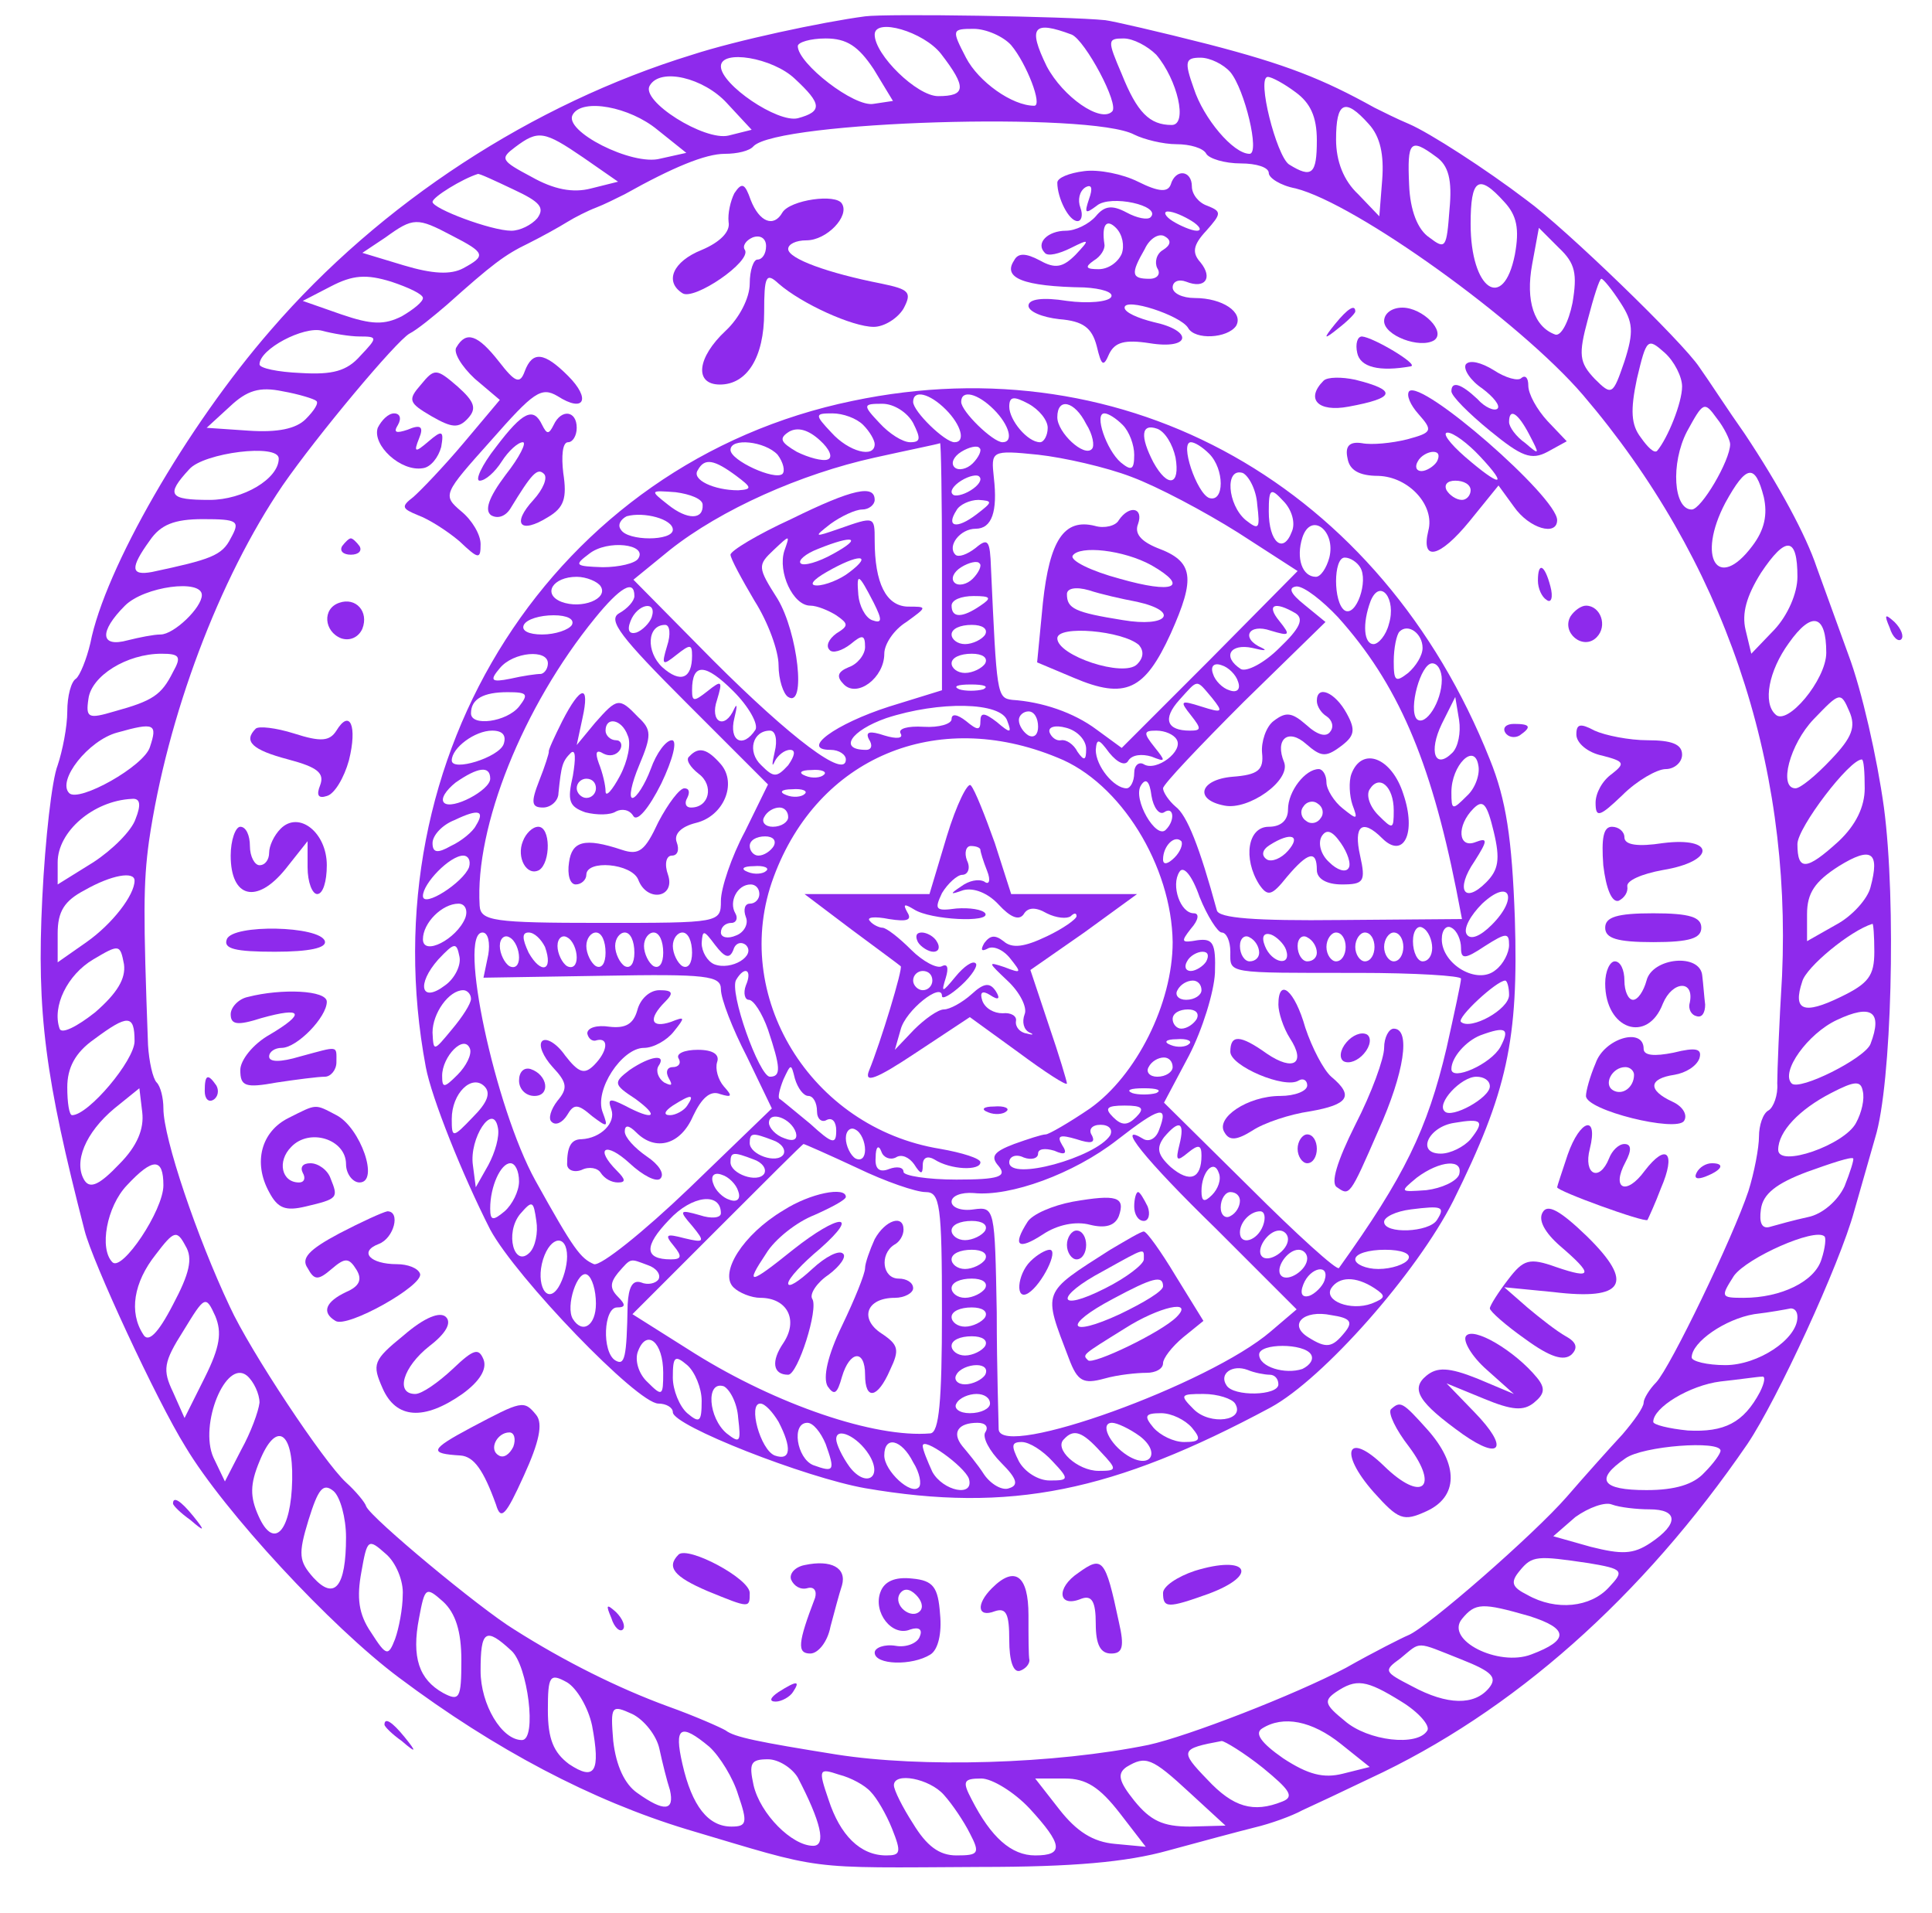 <?xml version="1.0" standalone="no"?>
<!DOCTYPE svg PUBLIC "-//W3C//DTD SVG 20010904//EN"
 "http://www.w3.org/TR/2001/REC-SVG-20010904/DTD/svg10.dtd">
<svg version="1.0" xmlns="http://www.w3.org/2000/svg"
 width="201pt" height="199pt" viewBox="0 0 201 199"
 preserveAspectRatio="xMidYMid meet">
<g transform="translate(0,199) scale(0.1,-0.1)"
fill="#8e2aec" stroke="none">
<path d="M900 1973 c-45 -6 -134 -25 -180 -40 -166 -51 -324 -154 -438 -286
-88 -101 -173 -249 -188 -326 -4 -17 -11 -34 -15 -37 -5 -3 -9 -18 -9 -34 0
-16 -5 -41 -10 -56 -6 -15 -13 -77 -16 -138 -6 -120 3 -187 44 -346 8 -32 75
-177 105 -225 40 -67 151 -187 222 -240 100 -75 201 -128 300 -158 145 -43
119 -40 305 -39 96 0 152 5 195 17 33 9 74 20 90 24 17 4 39 12 50 18 11 5 43
20 70 33 149 69 284 189 393 348 31 46 96 187 111 242 7 25 17 59 22 77 17 55
22 245 9 343 -7 51 -23 122 -37 159 -13 36 -28 77 -33 91 -11 33 -39 85 -75
139 -17 24 -37 55 -47 69 -17 26 -140 145 -180 174 -42 32 -101 70 -122 79
-12 5 -28 13 -36 17 -54 30 -92 45 -173 66 -51 13 -99 24 -107 25 -39 4 -228
7 -250 4z m79 -39 c27 -35 26 -44 -3 -44 -22 0 -66 43 -66 64 0 18 51 3 69
-20z m73 9 c16 -19 33 -63 24 -63 -23 0 -58 25 -71 50 -15 29 -15 30 8 30 13
0 31 -8 39 -17z m63 11 c14 -6 50 -73 42 -80 -12 -12 -51 15 -68 47 -20 41
-14 48 26 33z m-206 -36 l20 -33 -20 -3 c-20 -4 -79 42 -79 60 0 4 13 8 29 8
22 0 34 -8 50 -32z m294 15 c22 -26 33 -73 16 -73 -23 0 -36 13 -52 53 -15 35
-15 37 2 37 10 0 25 -8 34 -17z m-376 -25 c28 -26 29 -34 3 -41 -21 -5 -80 35
-80 54 0 18 54 9 77 -13z m453 7 c15 -18 31 -85 20 -85 -17 0 -48 37 -58 68
-10 28 -9 32 7 32 10 0 24 -7 31 -15z m-524 -32 l26 -28 -24 -6 c-25 -6 -92
36 -82 52 11 19 56 8 80 -18z m592 11 c15 -11 22 -25 22 -50 0 -35 -5 -40 -29
-25 -13 9 -34 91 -22 91 4 0 17 -7 29 -16z m-664 -39 l30 -24 -27 -6 c-29 -8
-102 29 -91 46 10 17 59 8 88 -16z m740 6 c12 -13 16 -32 14 -58 l-3 -38 -22
23 c-15 14 -23 34 -23 57 0 39 9 44 34 16z m-244 -11 c10 -5 30 -10 44 -10 14
0 28 -4 31 -10 3 -5 19 -10 36 -10 16 0 29 -4 29 -10 0 -5 12 -13 28 -16 63
-16 233 -138 299 -215 146 -171 217 -380 207 -604 -3 -49 -5 -100 -5 -112 1
-12 -4 -25 -9 -28 -6 -3 -10 -16 -10 -27 0 -12 -5 -38 -11 -57 -16 -48 -81
-183 -96 -199 -7 -7 -13 -17 -13 -21 0 -5 -10 -19 -22 -33 -13 -14 -39 -43
-58 -65 -34 -39 -145 -136 -165 -144 -5 -2 -35 -17 -65 -34 -53 -28 -164 -71
-205 -80 -98 -20 -236 -24 -325 -10 -81 13 -106 18 -115 25 -5 3 -32 15 -60
25 -52 19 -108 47 -160 80 -36 22 -149 116 -154 128 -1 4 -11 16 -21 25 -23
21 -100 137 -121 183 -34 72 -69 175 -69 206 0 11 -3 23 -7 27 -4 4 -8 22 -9
39 -5 136 -5 168 1 212 19 130 73 273 139 370 36 52 118 150 132 158 8 4 25
18 39 30 47 42 60 52 85 64 14 7 32 17 40 22 8 5 22 12 30 15 8 3 22 10 30 14
50 28 84 42 104 42 13 0 26 3 30 8 26 26 351 36 396 12z m-573 -24 l36 -25
-28 -7 c-19 -5 -39 -1 -62 12 -32 17 -33 19 -17 31 24 18 30 17 71 -11z m887
1 c13 -9 17 -24 14 -55 -3 -40 -4 -42 -21 -29 -12 8 -20 28 -21 55 -2 45 1 49
28 29z m-960 -34 c28 -13 33 -19 25 -30 -6 -7 -18 -13 -27 -13 -21 0 -82 23
-82 30 0 5 31 24 47 29 1 1 18 -7 37 -16z m1031 -13 c13 -14 16 -28 11 -55
-12 -60 -46 -36 -46 32 0 47 8 53 35 23z m-1095 -35 c35 -18 36 -21 12 -34
-13 -7 -32 -6 -62 3 l-43 13 24 16 c29 21 33 21 69 2z m1166 -70 c-4 -20 -12
-35 -18 -33 -22 8 -31 35 -24 73 l7 38 21 -21 c17 -16 19 -27 14 -57z m-1196
5 c0 -4 -10 -12 -22 -19 -18 -9 -31 -9 -63 2 l-40 14 29 15 c23 12 37 13 63 5
18 -6 33 -13 33 -17z m1246 -5 c13 -20 14 -30 4 -61 -12 -35 -13 -36 -31 -18
-16 17 -17 25 -7 62 6 23 12 42 14 42 2 0 11 -11 20 -25z m-1312 -35 c19 0 19
-1 1 -20 -14 -16 -29 -20 -62 -18 -24 1 -43 5 -43 9 0 16 46 40 65 35 11 -3
29 -6 39 -6z m1376 -52 c0 -17 -15 -54 -26 -67 -3 -3 -10 4 -17 14 -10 13 -11
28 -4 61 10 42 11 43 29 27 10 -9 18 -25 18 -35z m-1421 -15 c3 -2 -2 -10 -11
-19 -10 -10 -29 -14 -59 -12 l-44 3 24 22 c18 17 31 21 55 16 17 -3 33 -8 35
-10z m1471 -45 c0 -17 -30 -68 -40 -68 -19 0 -22 48 -5 81 17 31 18 32 31 14
8 -10 14 -23 14 -27z m-1510 -15 c0 -21 -37 -43 -72 -43 -42 0 -46 5 -21 32
15 17 93 27 93 11z m1545 -40 c4 -18 1 -34 -12 -51 -36 -48 -58 -12 -28 45 22
40 31 41 40 6z m-1595 -43 c-9 -18 -21 -22 -82 -35 -22 -4 -23 4 -2 33 11 16
25 22 55 22 37 0 39 -2 29 -20z m1630 -40 c0 -17 -10 -40 -24 -55 l-24 -25 -6
25 c-4 17 1 35 16 59 26 39 38 38 38 -4z m-1660 -19 c0 -13 -29 -41 -43 -41
-7 0 -22 -3 -34 -6 -29 -8 -30 9 -3 36 20 20 80 28 80 11z m1690 -60 c0 -28
-41 -77 -53 -64 -13 12 -7 45 14 74 24 34 39 30 39 -10z m-1720 -20 c-12 -24
-21 -30 -61 -41 -27 -8 -30 -7 -27 13 3 24 40 47 76 47 19 0 21 -3 12 -19z
m1725 -91 c-16 -17 -32 -30 -37 -30 -18 0 -6 46 19 72 27 28 28 29 37 8 7 -16
3 -27 -19 -50z m-1749 13 c-6 -20 -74 -58 -84 -48 -13 13 20 55 50 63 39 11
42 9 34 -15z m1784 -43 c0 -19 -9 -38 -27 -55 -34 -31 -43 -31 -43 -3 0 17 54
88 67 88 2 0 3 -13 3 -30z m-1799 -32 c-4 -12 -24 -32 -44 -45 l-37 -23 0 23
c0 32 37 64 77 66 9 1 10 -6 4 -21z m1805 -71 c-3 -12 -19 -30 -36 -39 l-30
-17 0 28 c0 22 8 34 33 50 34 21 43 15 33 -22z m-1806 7 c0 -15 -23 -45 -50
-64 l-30 -21 0 30 c0 23 7 34 28 45 28 16 52 20 52 10z m1810 -74 c0 -25 -6
-33 -35 -47 -39 -19 -50 -14 -40 16 4 15 50 53 73 60 1 1 2 -13 2 -29z m-1851
-63 c-19 -15 -35 -23 -37 -17 -8 23 8 56 35 72 27 16 28 16 32 -5 2 -15 -7
-30 -30 -50z m1847 -33 c-6 -15 -74 -49 -82 -41 -12 12 17 52 47 66 36 17 48
9 35 -25z m-1806 3 c0 -20 -48 -77 -65 -77 -3 0 -5 13 -5 29 0 20 8 36 28 50
35 26 42 26 42 -2z m1791 -85 c-12 -23 -81 -47 -81 -28 0 19 22 42 55 59 25
13 31 13 33 2 2 -8 -1 -22 -7 -33z m-1807 -43 c-20 -21 -30 -26 -36 -17 -12
19 1 50 31 75 l26 21 3 -25 c2 -17 -5 -35 -24 -54z m1795 -23 c-7 -15 -23 -29
-38 -32 -14 -3 -32 -8 -39 -10 -9 -3 -12 4 -10 18 2 16 16 27 48 39 25 9 46
16 48 14 1 -1 -3 -14 -9 -29z m-1749 1 c0 -26 -43 -90 -53 -80 -14 14 -6 58
15 80 27 29 38 29 38 0z m10 -124 c-16 -31 -26 -40 -31 -31 -15 23 -10 54 13
83 19 25 22 26 31 9 8 -13 4 -29 -13 -61z m1715 47 c-7 -23 -42 -40 -81 -40
-24 0 -24 1 -10 23 14 19 84 50 94 41 2 -1 1 -12 -3 -24z m-1682 -123 l-21
-42 -12 27 c-11 23 -10 31 11 64 22 36 23 37 33 15 7 -17 5 -32 -11 -64z
m1657 63 c0 -23 -41 -50 -75 -50 -19 0 -35 4 -35 8 0 16 35 40 65 45 17 2 33
5 38 6 4 0 7 -3 7 -9z m-1600 -89 c-1 -9 -9 -31 -19 -49 l-17 -33 -12 25 c-15
34 13 103 35 85 7 -6 13 -19 13 -28z m1561 11 c-17 -32 -37 -42 -75 -40 -20 2
-36 6 -36 9 0 15 38 38 70 42 19 2 39 5 43 5 4 1 3 -6 -2 -16z m-1527 -91 c-1
-54 -19 -74 -35 -38 -9 20 -9 33 1 57 17 42 35 32 34 -19z m1486 30 c0 -3 -7
-13 -17 -23 -11 -12 -30 -18 -60 -18 -47 0 -54 11 -22 33 18 13 99 19 99 8z
m-1430 -90 c0 -52 -12 -66 -34 -42 -15 17 -16 24 -5 60 10 32 15 39 26 30 7
-6 13 -28 13 -48z m1356 29 c30 0 31 -15 1 -35 -18 -12 -30 -12 -62 -4 l-39
11 23 20 c14 10 31 16 38 13 8 -3 26 -5 39 -5z m-1297 -89 c0 -14 -4 -35 -8
-46 -7 -18 -9 -18 -25 7 -13 19 -15 36 -10 63 6 34 7 35 25 19 11 -9 19 -29
18 -43z m1234 33 c36 -6 37 -8 21 -25 -19 -21 -55 -25 -85 -8 -16 8 -18 13 -8
25 13 16 18 16 72 8z m-1173 -101 c0 -40 -2 -43 -19 -34 -25 14 -33 37 -25 78
6 32 7 33 25 17 13 -12 19 -31 19 -61z m1111 46 c41 -13 42 -25 2 -40 -34 -13
-90 15 -72 37 14 17 21 17 70 3z m-1059 -36 c17 -15 27 -93 11 -93 -21 0 -43
37 -43 72 0 42 5 46 32 21z m988 -9 c33 -13 38 -19 29 -30 -15 -18 -43 -18
-80 2 -29 15 -30 16 -12 29 22 18 15 18 63 -1z m-904 -69 c9 -48 3 -58 -24
-40 -16 12 -22 26 -22 56 0 36 2 39 20 29 10 -6 22 -26 26 -45z m842 25 c18
-11 30 -25 27 -30 -10 -17 -62 -11 -86 10 -21 17 -22 21 -9 30 21 14 31 13 68
-10z m-772 -49 c3 -14 8 -34 11 -43 5 -22 -6 -23 -34 -3 -13 9 -22 28 -25 54
-3 37 -2 38 20 28 12 -6 25 -22 28 -36z m709 5 l30 -24 -28 -7 c-20 -5 -36 -1
-62 16 -23 16 -30 26 -22 31 22 14 52 8 82 -16z m-657 -3 c11 -10 25 -33 30
-50 10 -29 9 -33 -7 -33 -24 0 -41 21 -51 65 -9 39 -2 43 28 18z m576 -22 c28
-23 33 -30 20 -35 -30 -12 -51 -6 -78 23 -29 30 -28 32 15 40 3 0 23 -12 43
-28z m-484 -10 c24 -46 30 -71 16 -71 -22 0 -55 33 -62 63 -5 23 -3 27 15 27
11 0 25 -9 31 -19z m408 -16 l37 -34 -37 -1 c-28 0 -41 6 -58 27 -16 20 -18
28 -8 35 20 12 26 10 66 -27z m-332 1 c6 -6 16 -23 22 -38 10 -25 9 -28 -6
-28 -27 0 -48 21 -60 58 -11 32 -10 33 11 26 12 -3 27 -11 33 -18z m76 -3 c9
-10 21 -28 27 -40 11 -21 9 -23 -14 -23 -18 0 -31 10 -45 33 -11 17 -20 35
-20 40 0 14 37 7 52 -10z m89 -14 c35 -38 36 -49 6 -49 -25 0 -46 19 -66 58
-10 19 -9 22 10 22 11 0 34 -14 50 -31z m94 -5 l27 -35 -32 3 c-23 2 -40 13
-58 36 l-25 32 31 0 c22 0 36 -9 57 -36z"/>
<path d="M1128 1812 c-16 -2 -28 -7 -28 -12 0 -16 12 -40 21 -40 4 0 6 6 3 14
-3 8 -1 17 5 21 7 4 8 -1 4 -12 -5 -15 -4 -16 8 -7 14 12 68 0 56 -12 -3 -3
-14 -1 -25 5 -15 8 -23 7 -32 -4 -7 -8 -21 -15 -31 -15 -19 0 -32 -13 -22 -23
3 -4 15 -1 27 5 20 10 20 9 5 -7 -13 -13 -21 -15 -37 -6 -15 8 -23 8 -27 0
-12 -18 9 -27 73 -28 18 -1 31 -5 28 -10 -3 -5 -24 -7 -46 -4 -25 4 -40 2 -40
-5 0 -6 14 -12 32 -14 25 -2 34 -9 39 -28 5 -21 7 -22 13 -8 6 12 16 15 42 11
43 -7 46 13 4 22 -16 4 -30 10 -30 15 0 11 58 -8 66 -21 7 -13 41 -11 50 2 8
14 -14 29 -43 29 -13 0 -23 5 -23 11 0 6 6 9 14 6 20 -8 28 4 15 20 -9 10 -8
18 6 33 16 18 16 20 1 26 -9 3 -16 12 -16 20 0 17 -17 19 -22 2 -3 -8 -12 -8
-34 3 -16 8 -41 13 -56 11z m112 -52 c8 -5 11 -10 5 -10 -5 0 -17 5 -25 10 -8
5 -10 10 -5 10 6 0 17 -5 25 -10z m-73 -34 c-4 -9 -14 -16 -24 -16 -13 0 -15
2 -5 9 7 4 12 12 11 17 -3 20 2 27 12 17 7 -7 9 -19 6 -27z m43 4 c-7 -4 -9
-13 -6 -19 4 -6 0 -11 -8 -11 -19 0 -20 5 -5 31 5 11 15 17 21 13 7 -4 6 -9
-2 -14z"/>
<path d="M764 1789 c-4 -8 -7 -21 -6 -30 2 -10 -9 -21 -28 -29 -30 -12 -39
-33 -20 -45 12 -8 72 33 65 45 -3 4 1 10 8 13 8 3 14 -1 14 -9 0 -8 -4 -14 -9
-14 -4 0 -8 -11 -8 -25 0 -15 -11 -36 -25 -49 -30 -28 -33 -56 -6 -56 28 0 46
28 46 75 0 38 2 42 15 30 24 -21 77 -45 99 -45 11 0 25 9 31 19 9 17 6 20 -23
26 -56 11 -97 26 -97 36 0 5 8 9 19 9 21 0 45 25 37 38 -6 11 -54 4 -62 -9 -9
-16 -24 -10 -33 13 -6 17 -9 19 -17 7z"/>
<path d="M1389 1653 c-13 -16 -12 -17 4 -4 9 7 17 15 17 17 0 8 -8 3 -21 -13z"/>
<path d="M1440 1656 c0 -15 37 -29 52 -20 13 9 -12 34 -33 34 -11 0 -19 -6
-19 -14z"/>
<path d="M475 1629 c-4 -5 5 -20 19 -33 l26 -22 -37 -44 c-21 -25 -45 -50 -53
-57 -13 -10 -12 -12 5 -19 11 -4 30 -16 43 -27 20 -19 22 -19 22 -3 0 10 -9
25 -20 34 -20 17 -19 18 31 74 44 50 52 56 69 46 28 -18 35 -3 11 21 -25 25
-37 26 -45 5 -5 -14 -10 -12 -27 10 -22 28 -34 32 -44 15z"/>
<path d="M1412 1623 c3 -15 23 -20 56 -14 8 2 -39 30 -51 31 -5 0 -7 -8 -5
-17z"/>
<path d="M1525 1611 c-3 -5 5 -17 17 -25 12 -9 19 -18 16 -21 -3 -3 -13 1 -21
10 -17 16 -27 19 -27 8 0 -5 18 -23 40 -41 33 -27 43 -31 60 -22 l20 11 -20
21 c-11 12 -20 28 -20 37 0 8 -3 11 -7 8 -3 -4 -17 0 -29 8 -13 8 -25 11 -29
6z m66 -73 c11 -21 11 -22 -4 -9 -10 7 -17 17 -17 22 0 15 9 10 21 -13z"/>
<path d="M438 1590 c-14 -16 -13 -19 11 -33 21 -12 28 -13 38 -2 9 10 7 17
-11 33 -22 19 -24 19 -38 2z"/>
<path d="M1377 1594 c-19 -19 -6 -33 26 -27 49 9 51 17 7 28 -14 3 -29 3 -33
-1z"/>
<path d="M887 1573 c-310 -64 -505 -368 -444 -693 6 -32 38 -112 67 -169 27
-50 153 -181 175 -181 8 0 15 -4 15 -9 0 -14 138 -68 200 -79 151 -26 258 -4
422 84 55 30 152 140 190 215 56 113 68 167 64 294 -3 83 -9 123 -26 165 -113
284 -377 433 -663 373z m97 -9 c16 -16 21 -34 9 -34 -10 0 -43 32 -43 42 0 13
17 9 34 -8z m50 0 c16 -16 21 -34 9 -34 -10 0 -43 32 -43 42 0 13 17 9 34 -8z
m56 -19 c0 -8 -4 -15 -8 -15 -13 0 -32 23 -32 37 0 11 5 11 20 3 11 -6 20 -17
20 -25z m-140 5 c8 -16 8 -20 -3 -20 -8 0 -22 9 -32 20 -18 19 -17 20 3 20 12
0 26 -9 32 -20z m180 -1 c7 -11 9 -23 6 -26 -8 -9 -36 17 -36 33 0 21 18 17
30 -7z m-232 -1 c7 -7 12 -16 12 -20 0 -15 -27 -8 -45 12 -18 19 -17 20 1 20
11 0 25 -5 32 -12z m270 0 c7 -7 12 -21 12 -31 0 -16 -3 -17 -14 -8 -15 13
-28 51 -17 51 4 0 12 -5 19 -12z m-307 -36 c-5 -2 -20 2 -32 8 -17 10 -19 14
-8 21 9 5 20 2 32 -9 10 -9 14 -18 8 -20z m362 2 c5 -29 -8 -32 -23 -5 -14 27
-13 41 4 35 8 -3 16 -16 19 -30z m-414 3 c6 -8 8 -17 5 -20 -8 -7 -54 14 -54
25 0 13 36 9 49 -5z m171 -116 l0 -129 -55 -17 c-56 -18 -93 -45 -61 -45 9 0
16 -5 16 -10 0 -21 -57 22 -138 103 l-83 84 38 31 c53 42 136 79 213 96 36 8
66 14 68 15 1 1 2 -57 2 -128z m32 107 c-6 -6 -15 -8 -19 -4 -4 4 -1 11 7 16
8 5 17 7 19 4 3 -2 -1 -10 -7 -16z m246 10 c16 -16 16 -51 0 -46 -13 5 -31 58
-19 58 4 0 12 -5 19 -12z m-81 -24 c27 -10 76 -36 111 -58 l62 -40 -91 -92
-92 -92 -26 19 c-24 18 -57 29 -88 31 -16 2 -16 6 -22 137 -1 29 -3 32 -16 21
-9 -7 -18 -10 -21 -7 -9 9 5 27 21 27 17 0 23 18 19 53 -3 28 -3 29 46 24 27
-3 71 -13 97 -23z m-411 1 c16 -12 17 -14 2 -15 -25 0 -49 11 -42 21 7 13 17
11 40 -6z m244 -15 c-8 -5 -17 -7 -19 -4 -3 3 1 9 9 14 8 5 17 7 19 4 3 -3 -1
-9 -9 -14z m298 -15 c3 -25 2 -27 -12 -16 -19 16 -22 55 -3 49 6 -3 14 -17 15
-33z m-577 0 c1 -16 -16 -16 -36 0 -19 15 -19 15 8 13 15 -2 28 -7 28 -13z
m613 -28 c-9 -24 -24 -11 -24 21 0 24 2 25 15 11 9 -9 13 -23 9 -32z m-328 18
c-21 -16 -32 -13 -21 4 3 6 14 11 23 11 15 -1 15 -2 -2 -15z m-316 -16 c0 -12
-47 -12 -54 0 -4 5 0 11 6 14 18 5 48 -3 48 -14z m683 -29 c-3 -11 -9 -20 -14
-20 -14 0 -21 19 -14 41 9 27 35 7 28 -21z m-719 -1 c-3 -5 -20 -9 -37 -9 -29
1 -30 2 -14 14 19 15 61 10 51 -5z m348 -21 c-6 -6 -15 -8 -19 -4 -4 4 -1 11
7 16 8 5 17 7 19 4 3 -2 -1 -10 -7 -16z m403 12 c9 -14 -4 -52 -16 -45 -12 8
-12 55 0 55 6 0 13 -5 16 -10z m-790 -20 c8 -13 -20 -24 -41 -16 -20 8 -9 26
16 26 10 0 22 -5 25 -10z m35 -10 c0 -5 -7 -13 -16 -18 -12 -7 2 -25 70 -93
l85 -85 -24 -49 c-14 -26 -25 -59 -25 -72 0 -23 -1 -23 -125 -23 -112 0 -125
2 -126 18 -5 82 45 207 120 299 26 32 41 41 41 23z m732 -22 c62 -69 96 -148
123 -283 l6 -31 -126 -1 c-90 -1 -127 2 -129 10 -18 66 -31 99 -43 108 -7 6
-13 15 -13 19 0 4 38 44 84 90 l85 83 -22 18 c-15 12 -17 18 -8 19 8 0 27 -15
43 -32z m53 -7 c-3 -12 -11 -21 -16 -21 -10 0 -12 21 -3 45 10 24 27 2 19 -24z
m-425 19 c-19 -13 -30 -13 -30 0 0 6 10 10 23 10 18 0 19 -2 7 -10z m-342 -12
c-2 -6 -10 -14 -16 -16 -7 -2 -10 2 -6 12 7 18 28 22 22 4z m670 4 c9 -6 4
-16 -17 -36 -16 -16 -34 -25 -40 -22 -20 13 -11 27 12 22 12 -3 16 -3 10 0
-23 10 -14 26 9 18 20 -6 21 -5 9 10 -14 17 -5 21 17 8z m-753 -12 c-3 -5 -17
-10 -31 -10 -14 0 -22 4 -19 10 3 6 17 10 31 10 14 0 22 -4 19 -10z m99 -22
c-6 -20 -5 -21 10 -9 14 11 16 11 16 -1 0 -24 -12 -29 -31 -12 -17 16 -16 44
3 44 5 0 6 -10 2 -22z m331 12 c-3 -5 -13 -10 -21 -10 -8 0 -14 5 -14 10 0 6
9 10 21 10 11 0 17 -4 14 -10z m455 -14 c0 -8 -7 -19 -15 -26 -13 -10 -15 -9
-15 12 0 14 3 28 6 31 9 9 24 -2 24 -17z m-910 -16 c0 -5 -3 -10 -7 -11 -5 0
-19 -2 -32 -5 -20 -4 -22 -2 -11 11 14 17 50 20 50 5z m455 0 c-3 -5 -13 -10
-21 -10 -8 0 -14 5 -14 10 0 6 9 10 21 10 11 0 17 -4 14 -10z m-239 -69 c-13
-20 -28 -12 -22 12 3 12 3 16 0 10 -10 -23 -26 -14 -18 9 6 20 5 21 -10 9 -14
-11 -16 -11 -16 1 0 29 14 28 43 -1 16 -16 26 -34 23 -40z m502 50 c3 -8 -1
-12 -9 -9 -7 2 -15 10 -17 17 -3 8 1 12 9 9 7 -2 15 -10 17 -17z m212 2 c0
-23 -17 -49 -26 -41 -9 10 4 58 16 58 6 0 10 -8 10 -17z m-477 -10 c-7 -2 -19
-2 -25 0 -7 3 -2 5 12 5 14 0 19 -2 13 -5z m238 -9 c12 -15 11 -16 -11 -9 -22
7 -23 6 -11 -9 11 -14 11 -16 -1 -16 -24 0 -29 12 -11 32 20 22 17 22 34 2z
m-721 -9 c-13 -16 -50 -21 -50 -7 0 15 13 22 38 22 21 0 22 -2 12 -15z m508
-15 c5 -13 3 -13 -11 -1 -13 10 -17 10 -17 1 0 -10 -3 -10 -15 0 -9 7 -15 8
-15 2 0 -5 -13 -9 -29 -8 -17 1 -27 -2 -24 -7 3 -5 -4 -6 -17 -2 -15 5 -20 4
-16 -4 4 -6 3 -11 -3 -11 -29 0 -16 20 21 33 55 18 120 17 126 -3z m463 -33
c-18 -18 -25 1 -11 30 l14 28 4 -24 c2 -13 -1 -28 -7 -34z m-431 27 c0 -8 -4
-12 -10 -9 -5 3 -10 10 -10 16 0 5 5 9 10 9 6 0 10 -7 10 -16z m50 -23 c0 -12
-2 -13 -9 -3 -4 8 -12 13 -17 12 -5 -1 -10 3 -12 8 -2 6 6 8 17 5 12 -3 21
-13 21 -22z m-606 5 c-5 -14 -54 -29 -54 -17 0 13 24 31 42 31 11 0 15 -5 12
-14z m282 -8 c-3 -13 -3 -17 0 -10 3 6 10 12 16 12 6 0 5 -6 -2 -16 -12 -13
-15 -13 -28 0 -15 14 -9 36 9 36 6 0 8 -10 5 -22z m294 -6 c66 -26 119 -113
120 -192 0 -64 -38 -139 -86 -173 -22 -15 -43 -27 -46 -27 -4 0 -19 -5 -33
-10 -21 -8 -25 -13 -16 -23 9 -11 0 -14 -44 -14 -30 0 -55 4 -55 8 0 5 -7 6
-15 3 -10 -4 -15 0 -14 12 0 11 3 14 6 6 2 -6 9 -9 15 -6 6 4 14 0 19 -7 7
-11 9 -11 9 -1 0 8 5 10 12 6 17 -11 48 -12 48 -3 0 4 -19 10 -42 14 -135 22
-219 160 -173 283 46 124 169 176 295 124z m124 19 c8 -12 -21 -34 -34 -26 -5
3 -10 -1 -10 -9 0 -9 -4 -16 -8 -16 -13 0 -32 23 -32 40 1 12 3 12 14 -3 9
-11 17 -14 20 -8 4 6 14 7 24 4 15 -6 15 -5 3 10 -12 15 -11 17 2 17 9 0 18
-4 21 -9z m302 -59 c-15 -15 -16 -15 -16 4 0 28 24 52 28 28 2 -9 -3 -24 -12
-32z m-1016 18 c0 -12 -40 -33 -48 -25 -4 4 2 13 12 21 23 16 36 18 36 4z
m347 4 c-3 -3 -12 -4 -19 -1 -8 3 -5 6 6 6 11 1 17 -2 13 -5z m354 -39 c10 7
12 -8 2 -18 -10 -11 -35 32 -26 46 5 8 9 5 11 -11 2 -12 8 -20 13 -17z m-374
19 c-3 -3 -12 -4 -19 -1 -8 3 -5 6 6 6 11 1 17 -2 13 -5z m709 -92 c-23 -23
-32 -7 -12 22 14 22 14 25 1 20 -18 -7 -20 17 -2 35 10 10 14 5 21 -24 7 -29
5 -40 -8 -53z m-1051 59 c-3 -6 -15 -16 -26 -21 -14 -8 -19 -7 -19 3 0 8 10
19 23 24 25 12 32 10 22 -6z m325 9 c0 -5 -7 -10 -16 -10 -8 0 -12 5 -9 10 3
6 10 10 16 10 5 0 9 -4 9 -10z m-15 -30 c-3 -5 -10 -10 -16 -10 -5 0 -9 5 -9
10 0 6 7 10 16 10 8 0 12 -4 9 -10z m417 -12 c-7 -7 -12 -8 -12 -2 0 14 12 26
19 19 2 -3 -1 -11 -7 -17z m-734 -10 c-6 -16 -48 -43 -48 -30 0 13 28 42 42
42 5 0 8 -5 6 -12z m309 -4 c-3 -3 -12 -4 -19 -1 -8 3 -5 6 6 6 11 1 17 -2 13
-5z m474 -64 c5 0 9 -9 9 -20 0 -23 -6 -22 133 -22 59 0 107 -3 107 -6 0 -4
-7 -36 -15 -72 -20 -85 -44 -134 -112 -229 -2 -3 -44 35 -93 84 l-89 88 26 49
c14 27 26 66 27 86 1 31 -2 36 -18 34 -17 -3 -18 -2 -7 12 8 9 9 16 3 16 -14
0 -24 29 -15 43 4 7 13 -3 21 -26 8 -20 19 -37 23 -37z m-481 40 c0 -5 -4 -10
-10 -10 -5 0 -7 -6 -4 -14 3 -7 -2 -16 -10 -19 -9 -4 -16 -2 -16 3 0 6 5 10
11 10 5 0 7 5 4 10 -7 12 2 30 16 30 5 0 9 -4 9 -10z m762 -32 c-12 -12 -22
-16 -26 -10 -4 6 4 20 16 32 29 27 38 6 10 -22z m-1068 7 c-9 -22 -44 -40 -44
-22 0 17 20 37 37 37 7 0 10 -7 7 -15z m1006 -31 c0 -8 -4 -14 -10 -14 -5 0
-10 9 -10 21 0 11 5 17 10 14 6 -3 10 -13 10 -21z m30 0 c0 -12 4 -12 25 2 22
14 25 14 25 1 0 -8 -6 -20 -14 -26 -19 -16 -56 6 -56 32 0 10 5 15 10 12 6 -3
10 -13 10 -21z m-1012 -7 l-5 -24 124 2 c109 2 123 0 123 -14 0 -10 12 -41 27
-70 l26 -54 -86 -83 c-48 -46 -92 -81 -99 -79 -14 6 -21 15 -61 87 -42 76 -81
258 -55 258 6 0 8 -11 6 -23z m32 -3 c0 -8 -4 -12 -10 -9 -5 3 -10 13 -10 21
0 8 5 12 10 9 6 -3 10 -13 10 -21z m27 11 c9 -25 -4 -29 -17 -6 -7 15 -7 21 0
21 6 0 13 -7 17 -15z m33 -11 c0 -8 -4 -12 -10 -9 -5 3 -10 13 -10 21 0 8 5
12 10 9 6 -3 10 -13 10 -21z m30 5 c0 -11 -4 -17 -10 -14 -5 3 -10 13 -10 21
0 8 5 14 10 14 6 0 10 -9 10 -21z m30 0 c0 -11 -4 -17 -10 -14 -5 3 -10 13
-10 21 0 8 5 14 10 14 6 0 10 -9 10 -21z m30 0 c0 -11 -4 -17 -10 -14 -5 3
-10 13 -10 21 0 8 5 14 10 14 6 0 10 -9 10 -21z m30 0 c0 -11 -4 -17 -10 -14
-5 3 -10 13 -10 21 0 8 5 14 10 14 6 0 10 -9 10 -21z m43 3 c2 7 8 9 13 5 11
-11 -15 -27 -33 -20 -7 3 -13 13 -13 22 1 14 2 14 14 -2 10 -13 15 -15 19 -5z
m547 -3 c0 -5 -4 -9 -10 -9 -5 0 -10 7 -10 16 0 8 5 12 10 9 6 -3 10 -10 10
-16z m28 3 c6 -18 -15 -14 -22 4 -4 10 -1 14 6 12 6 -2 14 -10 16 -16z m32 -3
c0 -5 -4 -9 -10 -9 -5 0 -10 7 -10 16 0 8 5 12 10 9 6 -3 10 -10 10 -16z m30
6 c0 -8 -4 -15 -10 -15 -5 0 -10 7 -10 15 0 8 5 15 10 15 6 0 10 -7 10 -15z
m30 0 c0 -8 -4 -15 -10 -15 -5 0 -10 7 -10 15 0 8 5 15 10 15 6 0 10 -7 10
-15z m30 0 c0 -8 -4 -15 -10 -15 -5 0 -10 7 -10 15 0 8 5 15 10 15 6 0 10 -7
10 -15z m-997 -40 c-25 -19 -30 1 -7 27 17 18 19 18 22 3 2 -9 -5 -23 -15 -30z
m792 25 c-3 -5 -11 -10 -16 -10 -6 0 -7 5 -4 10 3 6 11 10 16 10 6 0 7 -4 4
-10z m-479 -25 c-3 -8 -1 -15 3 -15 5 0 14 -14 20 -31 13 -39 14 -49 2 -49
-11 0 -43 89 -35 101 9 15 17 10 10 -6z m474 -5 c0 -5 -7 -10 -16 -10 -8 0
-12 5 -9 10 3 6 10 10 16 10 5 0 9 -4 9 -10z m320 -5 c0 -15 -40 -37 -50 -28
-5 4 37 43 46 43 2 0 4 -7 4 -15z m-1080 -4 c0 -5 -9 -19 -20 -32 -19 -23 -19
-23 -20 -3 0 20 17 44 32 44 4 0 8 -4 8 -9z m755 -21 c-3 -5 -10 -10 -16 -10
-5 0 -9 5 -9 10 0 6 7 10 16 10 8 0 12 -4 9 -10z m316 -29 c-10 -18 -51 -36
-51 -23 0 12 15 29 30 35 27 10 31 7 21 -12z m-1085 -29 c-14 -14 -16 -14 -16
-1 0 20 23 44 29 28 2 -6 -4 -18 -13 -27z m761 32 c-3 -3 -12 -4 -19 -1 -8 3
-5 6 6 6 11 1 17 -2 13 -5z m-17 -24 c0 -5 -7 -10 -16 -10 -8 0 -12 5 -9 10 3
6 10 10 16 10 5 0 9 -4 9 -10z m-379 -30 c5 0 9 -7 9 -16 0 -8 5 -12 10 -9 6
3 10 -2 10 -11 0 -15 -4 -14 -27 7 -16 13 -30 25 -32 26 -2 1 0 10 4 20 8 17
8 17 12 1 3 -10 9 -18 14 -18z m-349 -22 c-21 -22 -22 -22 -22 -2 0 27 21 47
34 34 7 -7 3 -17 -12 -32z m1058 32 c0 -12 -40 -34 -47 -26 -9 8 17 36 33 36
8 0 14 -4 14 -10z m-347 -7 c-7 -2 -19 -2 -25 0 -7 3 -2 5 12 5 14 0 19 -2 13
-5z m-21 -25 c-9 -9 -15 -9 -24 0 -9 9 -7 12 12 12 19 0 21 -3 12 -12z m24
-13 c-3 -9 -10 -13 -16 -10 -31 19 1 -21 75 -93 l84 -84 -27 -23 c-64 -55
-280 -133 -283 -102 0 7 -2 62 -2 122 -2 108 -2 110 -24 107 -13 -2 -23 2 -23
8 0 6 10 10 23 9 38 -4 104 20 149 55 45 35 54 37 44 11z m-698 -37 l-13 -23
-3 23 c-4 28 21 66 26 39 2 -9 -3 -26 -10 -39z m320 34 c2 -7 -2 -10 -12 -6
-9 3 -16 11 -16 16 0 13 23 5 28 -10z m702 -7 c-7 -8 -21 -15 -31 -15 -26 0
-13 28 14 32 29 5 32 2 17 -17z m-630 -11 c0 -8 -4 -12 -10 -9 -5 3 -10 13
-10 21 0 8 5 12 10 9 6 -3 10 -13 10 -21z m255 15 c-15 -23 -105 -48 -105 -28
0 6 7 9 15 5 8 -3 15 -1 15 4 0 5 7 6 17 3 11 -5 14 -3 8 6 -6 10 -2 11 15 6
15 -5 20 -4 16 4 -4 6 0 11 9 11 9 0 13 -5 10 -11z m72 -10 c-4 -16 -3 -18 9
-8 11 9 14 8 14 -3 0 -24 -12 -29 -32 -12 -14 13 -15 20 -7 31 16 19 22 16 16
-8z m-423 5 c9 -3 14 -10 11 -15 -7 -10 -35 0 -35 12 0 11 3 11 24 3z m88 -29
c29 -14 61 -25 71 -25 15 0 17 -13 17 -125 0 -93 -3 -125 -12 -126 -58 -5
-160 30 -245 83 l-65 41 88 88 c49 49 89 89 90 89 1 0 26 -11 56 -25z m-108 9
c9 -3 14 -10 11 -15 -7 -10 -35 0 -35 12 0 11 3 11 24 3z m-244 -23 c0 -10 -7
-24 -15 -31 -12 -10 -15 -10 -15 3 0 23 11 47 21 47 5 0 9 -8 9 -19z m721 -14
c-8 -8 -11 -7 -11 4 0 20 13 34 18 19 3 -7 -1 -17 -7 -23z m257 21 c-3 -7 -18
-14 -34 -16 -28 -2 -28 -2 -10 13 24 18 49 20 44 3z m-750 -17 c3 -8 -1 -12
-9 -9 -7 2 -15 10 -17 17 -3 8 1 12 9 9 7 -2 15 -10 17 -17z m-18 -23 c0 -5
-10 -6 -22 -2 -21 6 -22 5 -8 -11 14 -17 13 -18 -8 -13 -19 5 -21 4 -11 -8 9
-11 8 -14 -3 -14 -28 0 -28 14 -2 41 24 26 54 29 54 7z m540 13 c0 -6 -4 -13
-10 -16 -5 -3 -10 1 -10 9 0 9 5 16 10 16 6 0 10 -4 10 -9z m-739 -54 c-16
-16 -26 20 -10 40 13 15 14 14 17 -7 2 -12 -1 -27 -7 -33z m944 34 c-8 -13
-55 -15 -55 -2 0 5 12 11 28 13 32 4 36 3 27 -11z m-181 -6 c-6 -16 -24 -21
-24 -7 0 11 11 22 21 22 5 0 6 -7 3 -15z m-289 -5 c-3 -5 -13 -10 -21 -10 -8
0 -14 5 -14 10 0 6 9 10 21 10 11 0 17 -4 14 -10z m315 -9 c0 -12 -20 -25 -27
-18 -7 7 6 27 18 27 5 0 9 -4 9 -9z m-750 -18 c0 -10 -4 -24 -9 -32 -12 -19
-24 3 -16 29 8 25 25 26 25 3z m435 -3 c-3 -5 -13 -10 -21 -10 -8 0 -14 5 -14
10 0 6 9 10 21 10 11 0 17 -4 14 -10z m335 1 c0 -12 -20 -25 -27 -18 -7 7 6
27 18 27 5 0 9 -4 9 -9z m105 -1 c-3 -5 -17 -10 -31 -10 -13 0 -24 5 -24 10 0
6 14 10 31 10 17 0 28 -4 24 -10z m-791 -6 c9 -3 14 -10 11 -15 -3 -4 -11 -6
-18 -3 -9 3 -13 -5 -14 -23 -1 -56 -3 -64 -13 -58 -14 9 -12 55 2 55 9 0 9 3
1 11 -9 9 -8 15 0 25 14 16 12 15 31 8z m-54 -40 c0 -23 -14 -32 -24 -16 -8
13 5 52 15 46 5 -3 9 -16 9 -30z m758 24 c-2 -6 -10 -14 -16 -16 -7 -2 -10 2
-6 12 7 18 28 22 22 4z m-353 -8 c-3 -5 -13 -10 -21 -10 -8 0 -14 5 -14 10 0
6 9 10 21 10 11 0 17 -4 14 -10z m405 0 c12 -8 12 -10 -3 -16 -22 -8 -50 3
-42 16 8 12 25 13 45 0z m-405 -30 c-3 -5 -13 -10 -21 -10 -8 0 -14 5 -14 10
0 6 9 10 21 10 11 0 17 -4 14 -10z m374 -16 c-13 -16 -19 -17 -38 -5 -21 13
-5 29 24 23 20 -3 23 -7 14 -18z m-709 -42 c0 -24 -1 -25 -16 -10 -10 9 -14
24 -10 33 9 23 26 9 26 -23z m335 28 c-3 -5 -13 -10 -21 -10 -8 0 -14 5 -14
10 0 6 9 10 21 10 11 0 17 -4 14 -10z m339 -9 c3 -5 -1 -11 -9 -15 -18 -6 -45
2 -45 15 0 12 47 12 54 0z m-634 -48 c0 -22 -2 -24 -15 -13 -8 7 -15 24 -15
37 0 22 2 24 15 13 8 -7 15 -24 15 -37z m295 27 c-3 -5 -13 -10 -21 -10 -8 0
-12 5 -9 10 3 6 13 10 21 10 8 0 12 -4 9 -10z m296 0 c5 0 9 -4 9 -10 0 -12
-47 -13 -54 -1 -8 12 6 22 22 16 7 -3 18 -5 23 -5z m-553 -45 c3 -25 2 -27
-12 -16 -19 16 -22 55 -3 49 6 -3 14 -17 15 -33z m262 15 c0 -5 -9 -10 -21
-10 -11 0 -17 5 -14 10 3 6 13 10 21 10 8 0 14 -4 14 -10z m255 0 c11 -18 -26
-23 -43 -6 -15 15 -14 16 10 16 15 0 30 -5 33 -10z m-475 -19 c14 -27 13 -41
-4 -35 -15 6 -28 54 -15 54 5 0 13 -9 19 -19z m430 -6 c10 -12 9 -15 -8 -15
-11 0 -25 7 -32 15 -10 12 -9 15 8 15 11 0 25 -7 32 -15z m-381 -17 c10 -28 9
-30 -13 -22 -17 7 -23 44 -6 44 6 0 14 -10 19 -22z m166 12 c-3 -5 4 -19 17
-32 16 -16 18 -23 8 -26 -7 -3 -19 4 -26 14 -7 11 -18 24 -23 30 -11 14 -4 24
16 24 8 0 12 -4 8 -10z m161 -4 c22 -17 11 -35 -13 -20 -19 12 -29 34 -16 34
5 0 18 -6 29 -14z m-282 -19 c15 -24 -3 -35 -20 -13 -8 11 -14 24 -14 29 0 13
22 3 34 -16z m241 3 c18 -19 17 -20 -2 -20 -22 0 -47 23 -36 33 10 11 19 8 38
-13z m-195 -11 c7 -11 9 -23 6 -26 -8 -9 -36 17 -36 33 0 21 18 17 30 -7z m58
-17 c6 -20 -27 -13 -38 7 -5 11 -10 23 -10 27 0 10 43 -21 48 -34z m87 18 c18
-19 17 -20 -3 -20 -12 0 -26 9 -32 20 -8 16 -8 20 3 20 8 0 22 -9 32 -20z"/>
<path d="M823 1450 c-35 -16 -63 -33 -63 -37 0 -4 12 -26 25 -48 14 -22 25
-52 25 -67 0 -15 5 -30 10 -33 19 -12 10 67 -11 102 -21 33 -21 35 -4 51 17
16 17 16 11 -1 -7 -22 9 -57 27 -57 7 0 19 -5 27 -10 13 -9 13 -11 0 -19 -8
-6 -11 -13 -7 -17 3 -4 13 -1 22 6 12 10 15 10 15 -3 0 -8 -8 -18 -17 -21 -12
-5 -13 -10 -5 -18 14 -14 42 7 42 32 0 10 10 25 23 33 22 16 22 16 1 16 -22 1
-34 24 -34 69 0 25 0 25 -37 12 -26 -9 -27 -9 -9 5 11 8 26 15 33 15 7 0 13 5
13 10 0 16 -22 12 -87 -20z m44 -36 c-16 -9 -31 -13 -34 -10 -3 3 5 10 18 15
37 15 47 12 16 -5z m17 -19 c-10 -8 -26 -14 -34 -14 -9 0 -4 6 10 14 33 19 49
19 24 0z m25 -32 c9 -18 9 -22 -2 -18 -7 3 -13 15 -14 26 -2 24 0 23 16 -8z"/>
<path d="M1164 1449 c-3 -6 -15 -9 -25 -6 -32 8 -47 -15 -54 -80 l-6 -62 38
-16 c54 -23 74 -13 101 46 26 58 24 75 -14 89 -17 7 -24 15 -20 25 6 17 -9 20
-20 4z m34 -47 c40 -23 23 -30 -33 -14 -30 8 -52 19 -49 24 7 11 53 6 82 -10z
m-15 -38 c45 -10 32 -27 -15 -19 -50 8 -58 12 -58 27 0 6 9 8 23 4 12 -4 34
-9 50 -12z m2 -45 c5 -6 5 -13 -2 -20 -14 -14 -83 9 -83 27 0 14 68 8 85 -7z"/>
<path d="M585 1240 c-8 -16 -15 -31 -14 -32 0 -2 -4 -15 -10 -30 -9 -23 -8
-28 4 -28 8 0 16 7 16 15 3 29 4 33 13 42 5 4 5 -6 2 -24 -6 -26 -4 -32 13
-38 12 -3 26 -3 32 1 6 3 14 2 18 -5 4 -6 16 8 29 34 12 25 17 45 11 45 -6 0
-16 -13 -22 -30 -6 -16 -15 -30 -19 -30 -4 0 -1 15 7 34 13 31 13 37 -1 50
-20 21 -22 20 -45 -6 l-19 -23 6 28 c8 36 -2 34 -21 -3z m68 -15 c4 -8 0 -27
-8 -42 -8 -15 -15 -23 -15 -16 0 6 -3 19 -7 29 -4 11 -3 15 5 10 6 -3 13 -2
17 4 3 5 1 10 -4 10 -6 0 -11 5 -11 10 0 15 17 12 23 -5z m-33 -55 c0 -5 -4
-10 -10 -10 -5 0 -10 5 -10 10 0 6 5 10 10 10 6 0 10 -4 10 -10z"/>
<path d="M717 1203 c-4 -3 1 -11 10 -18 16 -12 11 -35 -8 -35 -6 0 -7 5 -4 10
3 6 2 10 -3 10 -5 0 -17 -16 -27 -35 -14 -30 -20 -35 -38 -29 -39 13 -52 9
-55 -13 -2 -13 1 -23 7 -23 6 0 11 5 11 10 0 16 47 12 54 -5 9 -24 39 -19 31
5 -4 11 -2 20 4 20 6 0 8 6 5 14 -3 8 4 16 20 20 29 7 43 41 26 61 -14 16 -23
19 -33 8z"/>
<path d="M544 1115 c-7 -17 4 -37 17 -30 12 8 12 45 -1 45 -6 0 -13 -7 -16
-15z"/>
<path d="M1370 1261 c0 -6 5 -13 10 -16 6 -4 8 -11 4 -16 -4 -6 -13 -4 -25 7
-15 13 -21 14 -34 4 -8 -6 -13 -22 -12 -33 2 -18 -4 -23 -31 -25 -34 -3 -40
-24 -8 -30 25 -5 69 26 62 45 -10 24 4 36 23 19 15 -13 20 -14 35 -3 15 11 17
17 7 35 -12 22 -31 30 -31 13z"/>
<path d="M1406 1185 c-3 -8 -2 -23 1 -32 6 -16 5 -16 -10 -4 -9 7 -17 20 -17
27 0 8 -4 14 -8 14 -14 0 -32 -23 -32 -42 0 -11 -7 -18 -20 -18 -22 0 -27 -33
-10 -60 9 -13 13 -12 29 8 22 26 31 28 31 7 0 -9 10 -15 26 -15 23 0 25 3 19
30 -7 31 2 39 23 18 22 -22 36 5 22 46 -12 38 -43 50 -54 21z m44 -38 c0 -20
-1 -20 -16 -5 -9 9 -13 21 -9 27 10 16 25 3 25 -22z m-76 -8 c-3 -5 -10 -7
-15 -3 -5 3 -7 10 -3 15 3 5 10 7 15 3 5 -3 7 -10 3 -15z m29 -52 c-3 -5 -12
-2 -20 6 -9 8 -12 20 -8 27 5 8 11 6 20 -7 7 -10 11 -22 8 -26z m-63 18 c-7
-8 -17 -12 -22 -9 -6 4 -5 10 3 15 22 14 33 10 19 -6z"/>
<path d="M985 1120 l-18 -60 -65 0 -65 0 49 -37 c27 -20 50 -37 51 -38 3 -1
-21 -80 -33 -109 -5 -13 7 -9 49 19 l56 37 51 -37 c27 -20 50 -35 50 -32 0 2
-8 29 -19 61 l-19 57 56 39 55 40 -66 0 -65 0 -17 53 c-10 28 -21 56 -25 60
-3 4 -15 -20 -25 -53z m35 -14 c0 -2 3 -12 7 -22 4 -10 2 -15 -3 -11 -6 3 -16
1 -24 -5 -12 -8 -12 -9 2 -4 11 3 26 -3 37 -15 12 -13 21 -17 26 -10 4 7 12 8
24 1 10 -5 21 -6 25 -3 3 3 6 4 6 0 0 -3 -14 -13 -31 -21 -23 -11 -36 -13 -45
-5 -9 7 -14 6 -20 -2 -4 -7 -3 -9 3 -6 6 4 17 -1 24 -10 12 -15 12 -16 -6 -9
-18 6 -17 5 3 -14 13 -12 21 -28 18 -35 -3 -8 -1 -16 5 -19 5 -2 4 -3 -3 -1
-7 1 -12 7 -11 13 1 5 -5 9 -14 8 -9 0 -18 5 -21 13 -3 9 0 11 8 6 9 -6 11 -4
6 4 -6 9 -12 9 -25 -3 -10 -9 -23 -16 -29 -16 -6 0 -20 -10 -31 -21 l-20 -21
6 21 c5 20 43 50 43 35 0 -4 9 1 20 11 11 10 18 21 15 23 -3 3 -12 -3 -21 -14
-14 -17 -15 -17 -10 -1 3 10 2 15 -4 12 -5 -3 -20 5 -32 17 -13 13 -26 23 -30
23 -3 0 -10 3 -13 7 -4 4 5 5 20 2 19 -3 24 -1 19 7 -5 9 -3 9 7 3 17 -11 80
-14 74 -4 -3 4 -16 6 -30 5 -22 -3 -23 -1 -15 16 6 10 16 19 21 19 6 0 9 7 5
15 -3 8 -1 15 4 15 6 0 10 -2 10 -4z m-50 -136 c0 -5 -4 -10 -10 -10 -5 0 -10
5 -10 10 0 6 5 10 10 10 6 0 10 -4 10 -10z"/>
<path d="M955 1010 c3 -5 11 -10 16 -10 6 0 7 5 4 10 -3 6 -11 10 -16 10 -6 0
-7 -4 -4 -10z"/>
<path d="M1028 833 c7 -3 16 -2 19 1 4 3 -2 6 -13 5 -11 0 -14 -3 -6 -6z"/>
<path d="M1330 945 c0 -8 5 -24 12 -35 17 -26 4 -35 -24 -16 -28 20 -38 20
-38 2 0 -15 57 -39 71 -30 5 3 9 0 9 -5 0 -6 -13 -11 -28 -11 -34 0 -68 -23
-58 -38 5 -9 13 -8 29 2 12 8 39 17 60 20 40 7 46 16 22 36 -8 7 -20 30 -27
51 -11 39 -28 53 -28 24z"/>
<path d="M1401 906 c-7 -8 -8 -17 -3 -20 6 -3 15 1 21 8 7 8 8 17 3 20 -6 3
-15 -1 -21 -8z"/>
<path d="M1440 900 c0 -11 -13 -47 -30 -80 -19 -38 -26 -61 -19 -65 13 -9 13
-10 43 59 27 60 34 106 16 106 -5 0 -10 -9 -10 -20z"/>
<path d="M1350 795 c0 -8 5 -15 10 -15 6 0 10 7 10 15 0 8 -4 15 -10 15 -5 0
-10 -7 -10 -15z"/>
<path d="M663 939 c-4 -14 -12 -19 -29 -17 -13 2 -23 -1 -23 -7 1 -5 5 -9 10
-7 13 3 11 -12 -3 -26 -10 -10 -16 -8 -30 10 -9 13 -20 19 -24 15 -4 -4 1 -16
11 -27 15 -16 16 -22 5 -35 -7 -9 -10 -19 -6 -22 4 -4 11 -1 16 7 7 12 11 12
26 -1 16 -12 17 -12 11 4 -9 23 20 67 43 67 10 0 24 8 31 17 12 15 12 16 -3
10 -21 -7 -24 3 -6 21 9 9 8 12 -6 12 -10 0 -20 -9 -23 -21z"/>
<path d="M706 889 c3 -5 0 -9 -6 -9 -6 0 -8 -5 -4 -12 4 -7 3 -8 -5 -4 -6 4
-9 12 -6 17 9 13 -8 11 -30 -4 -17 -13 -17 -15 6 -30 26 -19 19 -23 -11 -7
-16 8 -18 7 -14 -4 5 -14 -11 -30 -31 -31 -11 0 -15 -8 -15 -26 0 -6 7 -9 15
-6 8 4 17 2 20 -3 4 -6 11 -10 18 -10 8 0 8 3 -1 12 -24 24 -12 31 13 8 14
-13 28 -20 32 -16 5 5 -2 15 -14 23 -13 9 -23 20 -23 26 0 7 4 7 12 -1 20 -20
46 -13 59 17 9 19 18 27 28 23 13 -4 13 -2 4 8 -6 7 -9 18 -7 25 3 8 -4 13
-20 13 -14 0 -23 -4 -20 -9z m9 -49 c-3 -5 -12 -10 -18 -10 -7 0 -6 4 3 10 19
12 23 12 15 0z"/>
<path d="M540 866 c0 -9 7 -16 16 -16 17 0 14 22 -4 28 -7 2 -12 -3 -12 -12z"/>
<path d="M1116 740 c-21 -4 -42 -13 -47 -21 -16 -25 -10 -30 16 -13 15 10 34
14 49 10 16 -4 26 -1 30 9 7 20 -2 23 -48 15z"/>
<path d="M1180 735 c0 -8 4 -15 10 -15 5 0 7 7 4 15 -4 8 -8 15 -10 15 -2 0
-4 -7 -4 -15z"/>
<path d="M1110 695 c0 -8 5 -15 10 -15 6 0 10 7 10 15 0 8 -4 15 -10 15 -5 0
-10 -7 -10 -15z"/>
<path d="M1155 690 c-72 -46 -70 -42 -43 -113 9 -24 15 -27 37 -21 14 4 34 6
44 6 9 0 17 4 17 10 0 5 9 17 21 27 l21 17 -29 47 c-15 25 -30 46 -33 46 -3 0
-18 -9 -35 -19z m35 -10 c0 -5 -18 -19 -40 -30 -51 -26 -53 -9 -2 18 45 25 42
24 42 12z m20 -28 c0 -5 -20 -17 -45 -29 -54 -25 -60 -12 -7 16 41 22 52 25
52 13z m14 -32 c-16 -16 -87 -50 -92 -45 -6 6 -7 5 38 33 36 23 73 31 54 12z"/>
<path d="M1072 678 c-14 -14 -16 -42 -2 -33 14 9 32 45 22 45 -4 0 -13 -5 -20
-12z"/>
<path d="M815 731 c-42 -25 -67 -65 -52 -80 6 -6 19 -11 28 -11 28 0 40 -23
24 -47 -13 -19 -11 -33 5 -33 10 0 32 69 25 79 -3 5 5 17 17 25 12 9 19 19 15
22 -4 4 -18 -3 -32 -16 -14 -13 -25 -20 -25 -15 0 5 15 21 33 36 43 38 20 37
-28 -1 -46 -37 -50 -37 -28 -4 9 15 32 33 50 40 18 8 33 16 33 19 0 11 -37 4
-65 -14z"/>
<path d="M910 701 c-5 -11 -10 -25 -10 -30 0 -6 -11 -33 -24 -60 -15 -31 -20
-54 -15 -63 7 -10 10 -8 15 10 8 27 24 29 24 2 0 -27 13 -25 26 5 10 21 9 26
-9 38 -23 15 -16 37 14 37 10 0 19 5 19 10 0 6 -7 10 -15 10 -17 0 -20 25 -5
35 6 3 10 10 10 16 0 16 -19 10 -30 -10z"/>
<path d="M1466 1583 c-3 -4 1 -14 10 -24 15 -17 14 -19 -12 -26 -16 -4 -37 -6
-47 -4 -13 2 -18 -3 -15 -16 2 -12 12 -18 32 -18 32 -1 59 -31 52 -57 -8 -33
12 -28 43 10 l30 37 16 -22 c16 -23 45 -31 45 -14 0 24 -141 147 -154 134z
m74 -68 c30 -32 21 -32 -16 0 -16 14 -24 25 -18 25 6 0 21 -11 34 -25z m-45
-5 c-3 -5 -11 -10 -16 -10 -6 0 -7 5 -4 10 3 6 11 10 16 10 6 0 7 -4 4 -10z
m35 -30 c0 -5 -4 -10 -9 -10 -6 0 -13 5 -16 10 -3 6 1 10 9 10 9 0 16 -4 16
-10z"/>
<path d="M393 1545 c-6 -18 24 -46 47 -42 8 1 16 11 19 22 3 17 1 18 -13 6
-14 -12 -16 -12 -10 3 5 12 2 15 -12 9 -12 -4 -15 -3 -10 5 4 7 2 12 -4 12 -6
0 -13 -7 -17 -15z"/>
<path d="M516 1525 c-15 -19 -22 -35 -17 -35 6 0 16 9 23 20 7 11 17 20 22 20
4 0 -3 -15 -18 -34 -18 -24 -22 -37 -15 -42 7 -4 15 -1 20 7 22 36 28 43 35
36 4 -4 -1 -16 -11 -27 -23 -25 -14 -36 15 -18 17 10 20 20 16 46 -2 17 -1 32
5 32 5 0 9 7 9 15 0 18 -16 20 -24 3 -5 -10 -7 -10 -12 0 -9 19 -20 14 -48
-23z"/>
<path d="M356 1422 c-3 -5 1 -9 9 -9 8 0 12 4 9 9 -3 4 -7 8 -9 8 -2 0 -6 -4
-9 -8z"/>
<path d="M1600 1386 c0 -8 4 -17 9 -20 5 -4 7 3 4 14 -6 23 -13 26 -13 6z"/>
<path d="M353 1363 c-18 -6 -16 -30 2 -37 9 -3 18 1 22 10 7 18 -7 33 -24 27z"/>
<path d="M1634 1349 c-10 -17 13 -36 27 -22 12 12 4 33 -11 33 -5 0 -12 -5
-16 -11z"/>
<path d="M266 1232 c-13 -13 -4 -22 34 -32 30 -8 38 -14 33 -27 -4 -10 -2 -14
7 -11 8 2 18 19 23 37 9 36 1 54 -13 31 -7 -11 -16 -12 -44 -3 -19 6 -37 8
-40 5z"/>
<path d="M1566 1228 c3 -5 10 -6 15 -3 13 9 11 12 -6 12 -8 0 -12 -4 -9 -9z"/>
<path d="M1640 1226 c0 -9 12 -19 27 -22 23 -6 24 -8 10 -19 -10 -7 -17 -20
-17 -30 0 -16 4 -15 28 8 15 15 36 27 45 27 9 0 17 7 17 15 0 11 -11 15 -36
15 -19 0 -44 5 -55 10 -15 8 -19 7 -19 -4z"/>
<path d="M292 1128 c-7 -7 -12 -18 -12 -25 0 -7 -4 -13 -10 -13 -5 0 -10 9
-10 20 0 11 -4 20 -10 20 -5 0 -10 -14 -10 -30 0 -44 27 -51 57 -14 l23 29 0
-27 c0 -16 5 -28 10 -28 6 0 10 13 10 30 0 34 -29 57 -48 38z"/>
<path d="M1668 1090 c3 -25 9 -39 16 -37 6 3 10 9 9 15 -1 6 15 13 37 17 55 9
55 35 0 28 -26 -4 -40 -2 -40 6 0 6 -6 11 -13 11 -9 0 -11 -12 -9 -40z"/>
<path d="M1670 1025 c0 -11 12 -15 50 -15 38 0 50 4 50 15 0 11 -12 15 -50 15
-38 0 -50 -4 -50 -15z"/>
<path d="M236 1013 c-4 -10 9 -13 50 -13 36 0 54 4 52 11 -5 16 -96 18 -102 2z"/>
<path d="M1670 967 c0 -48 44 -63 60 -21 10 24 33 25 28 1 -2 -7 2 -13 7 -14
6 -2 9 4 9 12 -1 8 -2 22 -3 30 -2 24 -52 19 -58 -5 -3 -11 -9 -20 -14 -20 -5
0 -9 9 -9 20 0 11 -4 20 -10 20 -5 0 -10 -10 -10 -23z"/>
<path d="M258 953 c-10 -2 -18 -11 -18 -18 0 -11 7 -12 32 -4 43 12 46 5 9
-17 -18 -10 -31 -27 -31 -37 0 -17 5 -19 38 -13 20 3 43 6 50 6 6 0 12 7 12
15 0 18 3 17 -38 6 -20 -6 -32 -6 -32 0 0 5 6 9 13 9 16 0 47 32 47 48 0 12
-47 14 -82 5z"/>
<path d="M1660 884 c-6 -14 -10 -29 -10 -34 0 -15 94 -38 102 -26 4 6 -1 15
-12 20 -26 12 -25 24 2 28 12 2 23 9 26 17 3 10 -3 12 -27 6 -20 -4 -31 -3
-31 4 0 23 -41 11 -50 -15z m40 -12 c0 -13 -12 -22 -22 -16 -10 6 -1 24 13 24
5 0 9 -4 9 -8z"/>
<path d="M213 855 c0 -8 4 -12 9 -9 5 3 6 10 3 15 -9 13 -12 11 -12 -6z"/>
<path d="M300 827 c-28 -14 -37 -46 -20 -77 9 -17 17 -20 38 -15 34 8 34 9 26
29 -3 9 -13 16 -21 16 -8 0 -11 -4 -8 -10 3 -5 2 -10 -4 -10 -18 0 -23 22 -8
37 19 20 57 8 57 -18 0 -10 7 -19 14 -19 21 0 1 57 -24 70 -23 12 -20 12 -50
-3z"/>
<path d="M1631 789 c-6 -18 -11 -33 -11 -34 0 -4 91 -37 94 -34 1 2 8 17 14
33 16 37 6 48 -17 18 -19 -26 -35 -19 -20 9 7 13 6 19 -1 19 -6 0 -13 -7 -16
-15 -10 -25 -27 -17 -20 10 9 36 -10 31 -23 -6z"/>
<path d="M1765 770 c-3 -6 1 -7 9 -4 18 7 21 14 7 14 -6 0 -13 -4 -16 -10z"/>
<path d="M1605 729 c-5 -8 2 -21 18 -35 35 -30 34 -35 -4 -22 -28 10 -34 8
-50 -13 -10 -13 -19 -27 -19 -30 0 -3 17 -18 37 -32 26 -19 40 -23 48 -16 7 7
5 13 -6 19 -9 5 -27 19 -40 30 l-24 21 51 -5 c74 -9 85 9 35 58 -28 27 -41 34
-46 25z"/>
<path d="M353 707 c-32 -17 -40 -26 -33 -36 7 -13 11 -13 25 -1 14 12 18 12
26 -1 6 -10 3 -17 -11 -23 -21 -10 -26 -21 -11 -30 12 -8 92 37 88 49 -2 6
-13 10 -24 10 -28 0 -40 13 -19 21 16 6 23 34 9 34 -5 -1 -27 -11 -50 -23z"/>
<path d="M420 601 c-32 -26 -33 -30 -22 -55 14 -32 43 -34 83 -6 18 13 26 26
22 36 -5 12 -10 11 -32 -10 -15 -14 -32 -26 -39 -26 -21 0 -13 28 15 50 17 13
23 24 17 30 -6 6 -22 0 -44 -19z"/>
<path d="M1525 600 c-3 -5 6 -21 22 -35 l28 -25 -38 16 c-30 12 -42 12 -53 3
-17 -14 -8 -28 38 -61 40 -28 48 -14 12 23 l-29 30 39 -16 c29 -12 41 -13 52
-4 11 9 12 15 3 26 -23 28 -67 54 -74 43z"/>
<path d="M490 505 c-43 -23 -44 -27 -11 -29 14 -1 24 -15 37 -51 5 -17 10 -12
29 30 16 35 20 54 13 63 -13 16 -15 15 -68 -13z m44 -20 c-4 -8 -10 -12 -15
-9 -11 6 -2 24 11 24 5 0 7 -7 4 -15z"/>
<path d="M1447 524 c-3 -4 5 -21 19 -39 32 -43 13 -58 -26 -20 -38 37 -48 15
-11 -27 26 -29 31 -31 55 -20 33 15 34 48 1 85 -26 29 -28 30 -38 21z"/>
<path d="M706 373 c-13 -13 -5 -23 30 -38 44 -18 44 -18 44 -2 0 15 -64 49
-74 40z"/>
<path d="M837 362 c-10 -2 -16 -9 -14 -15 3 -7 10 -11 17 -9 7 2 10 -3 8 -10
-18 -47 -19 -58 -5 -58 8 0 18 12 21 28 4 15 9 34 12 43 5 18 -11 27 -39 21z"/>
<path d="M1122 354 c-24 -16 -21 -37 3 -27 11 4 15 -3 15 -26 0 -22 5 -31 16
-31 12 0 14 7 8 33 -14 66 -17 69 -42 51z"/>
<path d="M1243 356 c-18 -6 -33 -16 -33 -23 0 -16 5 -16 47 -1 54 20 41 41
-14 24z"/>
<path d="M916 334 c-8 -21 12 -47 31 -39 9 3 13 0 10 -7 -2 -7 -14 -12 -25
-10 -12 2 -22 -2 -22 -7 0 -13 39 -14 58 -2 8 5 12 22 10 42 -2 28 -7 35 -29
37 -18 2 -29 -3 -33 -14z m41 -20 c-9 -9 -28 6 -21 18 4 6 10 6 17 -1 6 -6 8
-13 4 -17z"/>
<path d="M1032 338 c-17 -17 -15 -31 3 -24 12 4 15 -3 15 -30 0 -21 4 -34 11
-32 6 2 10 7 10 11 -1 4 -1 25 -1 47 0 41 -14 52 -38 28z"/>
<path d="M636 307 c3 -10 9 -15 12 -12 3 3 0 11 -7 18 -10 9 -11 8 -5 -6z"/>
<path d="M810 230 c-9 -6 -10 -10 -3 -10 6 0 15 5 18 10 8 12 4 12 -15 0z"/>
<path d="M1966 1337 c3 -10 9 -15 12 -12 3 3 0 11 -7 18 -10 9 -11 8 -5 -6z"/>
<path d="M180 426 c0 -2 8 -10 18 -17 15 -13 16 -12 3 4 -13 16 -21 21 -21 13z"/>
<path d="M400 196 c0 -2 8 -10 18 -17 15 -13 16 -12 3 4 -13 16 -21 21 -21 13z"/>
</g>
</svg>
